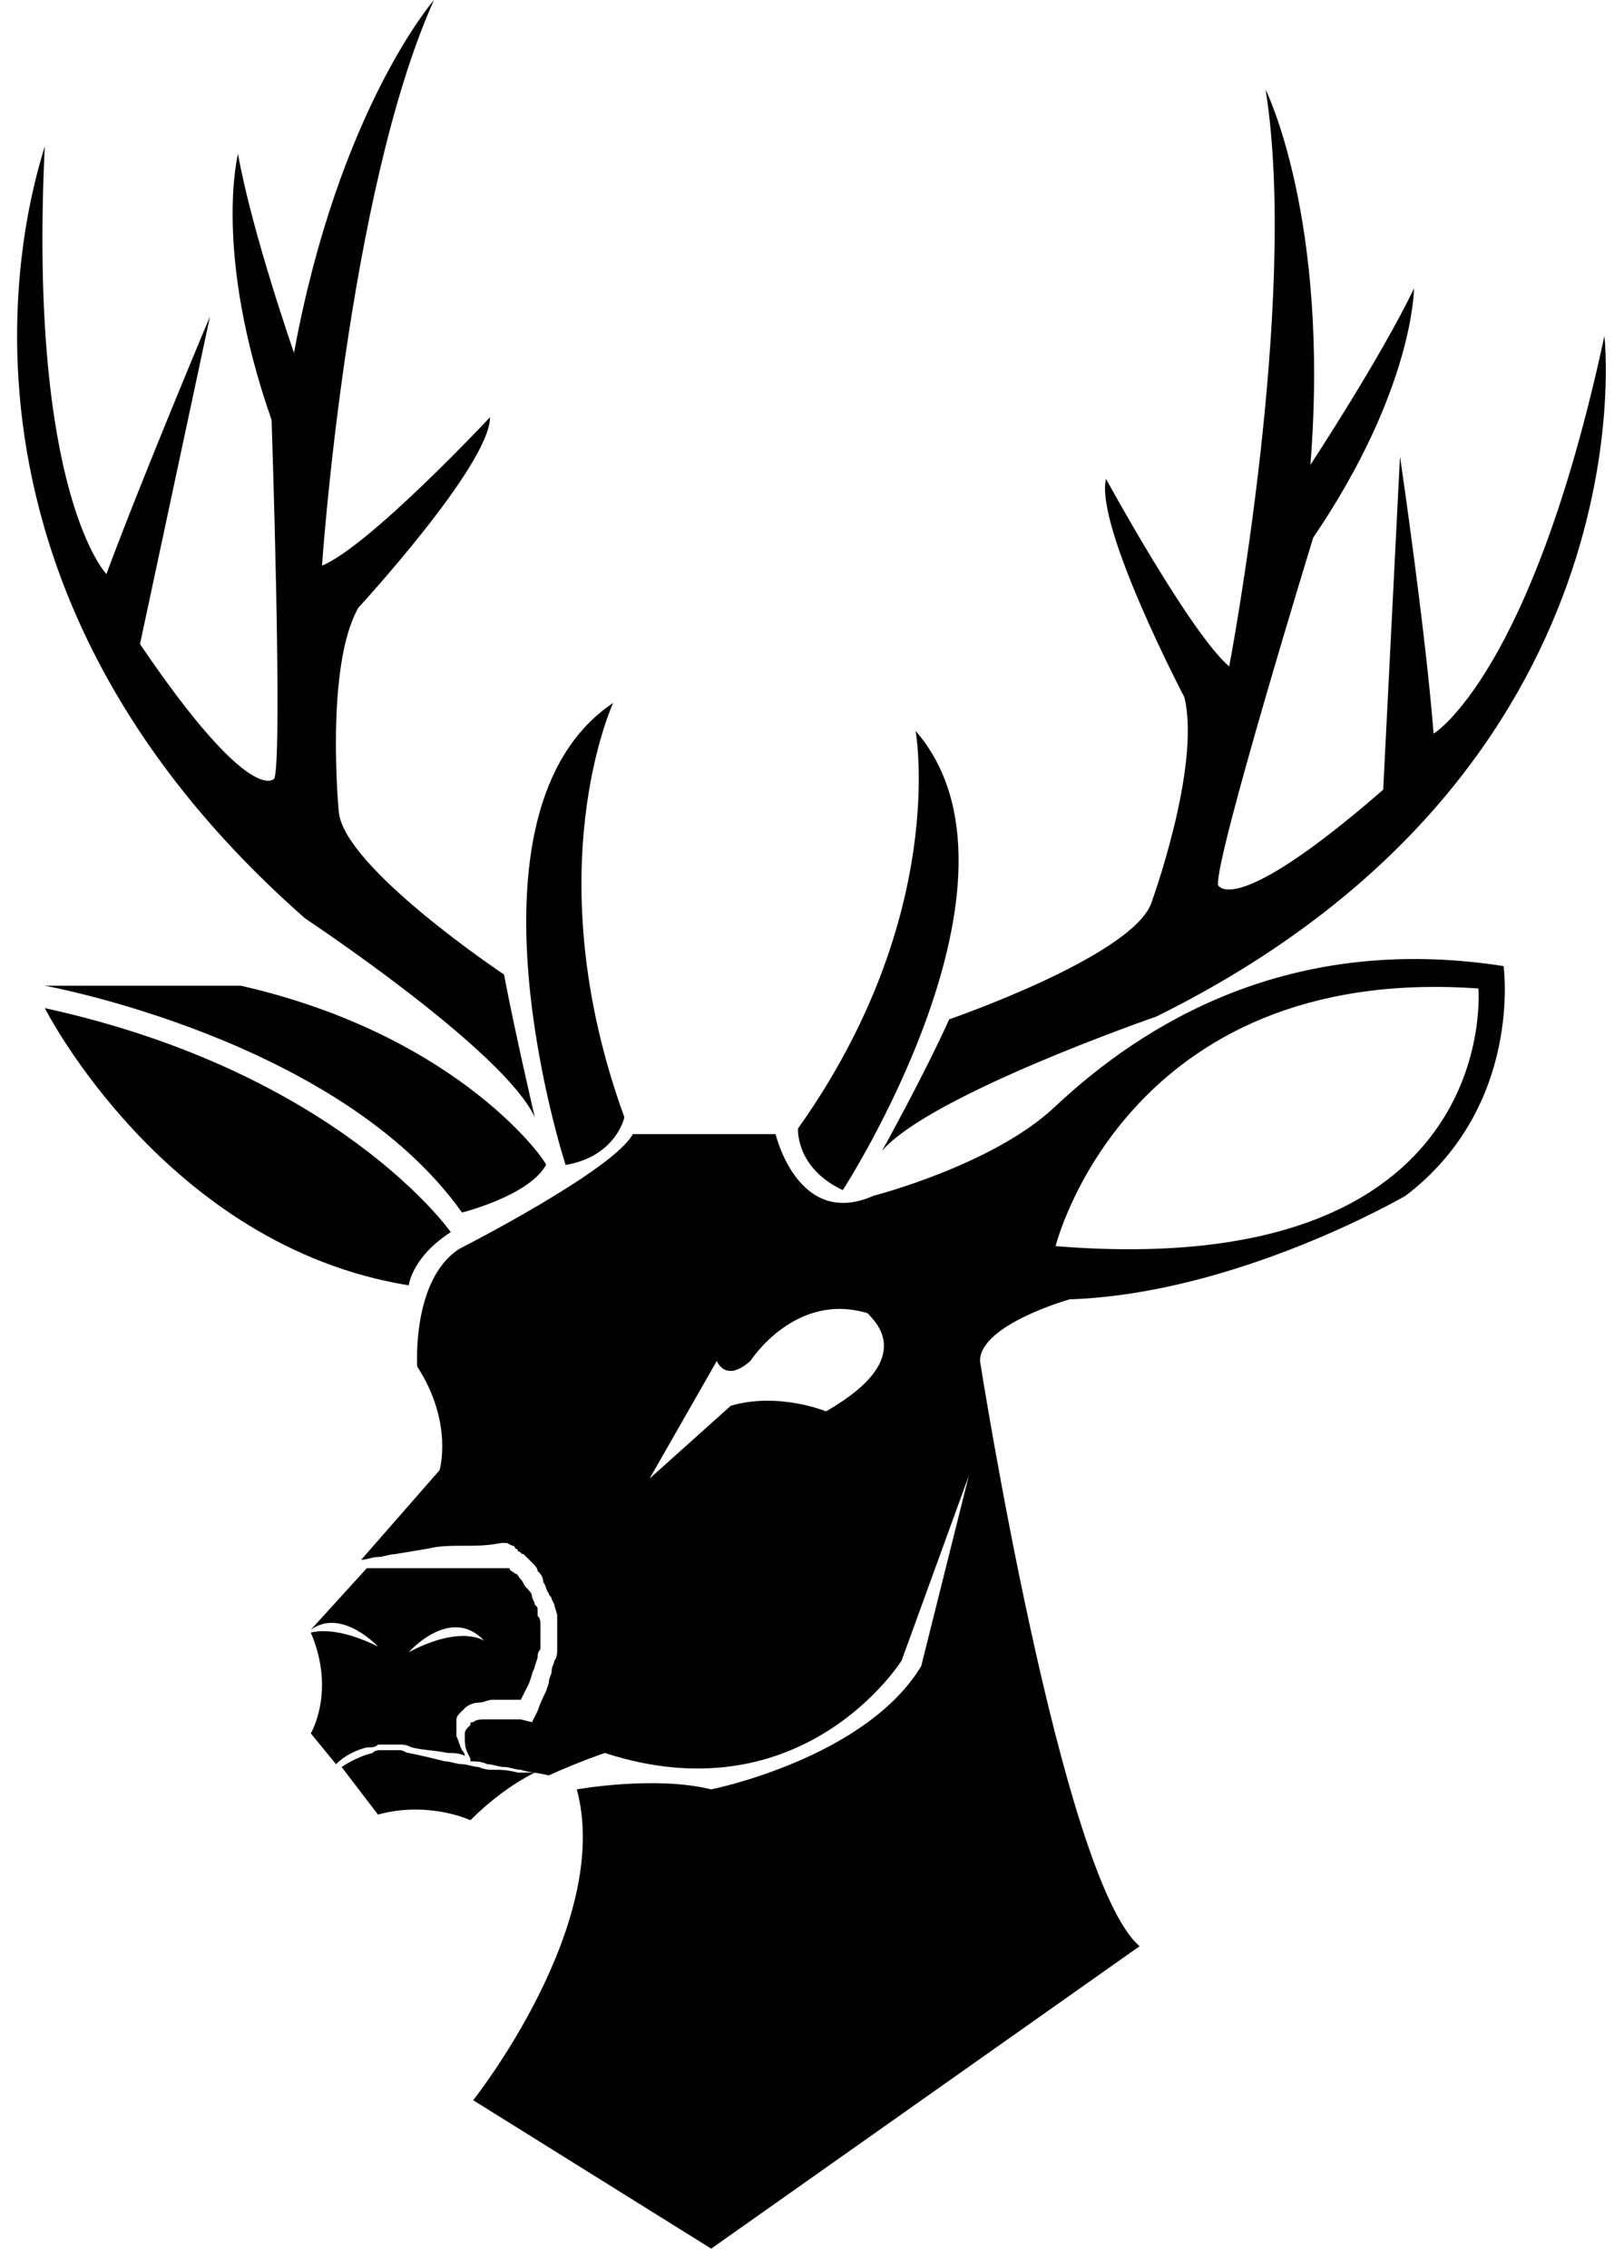 <?xml version="1.0" encoding="UTF-8"?>
<svg width="58px" height="81px" viewBox="0 0 58 81" version="1.1" xmlns="http://www.w3.org/2000/svg" xmlns:xlink="http://www.w3.org/1999/xlink">
    <!-- Generator: Sketch 51.1 (57501) - http://www.bohemiancoding.com/sketch -->
    <title>noun_buck_262569</title>
    <desc>Created with Sketch.</desc>
    <defs></defs>
    <g id="Page-1" stroke="none" stroke-width="1" fill="none" fill-rule="evenodd">
        <g id="noun_buck_262569" fill="#000000" fill-rule="nonzero">
            <path d="M17.7,63.2 C17.5,63.2 17.3,63.2 17.1,63.1 C16.9,63.1 16.7,63 16.5,63 C16.3,63 16.1,62.9 15.9,62.9 C15.5,62.8 15.1,62.7 14.6,62.6 C14.5,62.6 14.4,62.5 14.3,62.5 C14.2,62.5 14.1,62.5 14,62.5 C13.9,62.5 13.9,62.5 13.8,62.5 C13.7,62.5 13.7,62.5 13.6,62.5 C13.5,62.5 13.4,62.5 13.3,62.6 C12.9,62.7 12.5,62.9 12.2,63.1 L13.5,64.8 C15.3,64.3 16.8,65 16.8,65 C17.5,64.3 18.3,63.7 19.1,63.3 C18.9,63.3 18.7,63.3 18.5,63.3 C18.1,63.2 17.9,63.2 17.7,63.2 Z" id="Shape"></path>
            <path d="M13.5,62.3 C13.6,62.3 13.6,62.3 13.7,62.3 C13.8,62.3 13.8,62.3 13.9,62.3 C14,62.3 14.1,62.3 14.3,62.3 C14.4,62.3 14.5,62.3 14.7,62.4 C15.1,62.5 15.5,62.5 16,62.6 C16.2,62.6 16.4,62.6 16.6,62.7 C16.6,62.6 16.5,62.5 16.5,62.5 C16.4,62.3 16.4,62.2 16.3,62 C16.3,61.9 16.3,61.8 16.3,61.7 C16.3,61.6 16.3,61.5 16.3,61.4 C16.3,61.3 16.4,61.2 16.4,61.2 C16.5,61.1 16.5,61.1 16.6,61 C16.7,60.9 16.9,60.8 17.1,60.8 C17.3,60.8 17.4,60.7 17.6,60.7 C17.9,60.7 18.3,60.7 18.6,60.7 L18.9,60.1 L19,59.8 C19,59.7 19.1,59.6 19.1,59.5 L19.2,59.2 C19.2,59.1 19.2,59 19.3,58.9 C19.3,58.8 19.3,58.7 19.3,58.6 L19.3,58.3 C19.3,58.2 19.3,58.1 19.3,58 C19.3,57.9 19.3,57.8 19.2,57.7 L19.2,57.5 C19.2,57.4 19.2,57.4 19.1,57.3 C19.1,57.2 19,57.1 19,57 C19,56.9 18.9,56.8 18.8,56.7 C18.7,56.6 18.7,56.5 18.6,56.4 C18.5,56.3 18.5,56.2 18.4,56.2 C18.3,56.1 18.2,56.1 18.2,56 L13.1,56 L11.1,58.2 C12.2,57.4 13.5,58.8 13.5,58.8 C12.3,58.2 11.5,58.2 11.1,58.3 C12,60.4 11.1,61.9 11.1,61.9 L12,63 C12.3,62.7 12.7,62.5 13.1,62.4 C13.3,62.4 13.4,62.4 13.5,62.3 Z M17.3,58.6 C17.3,58.6 16.5,58 14.6,59 C14.6,59 16.1,57.3 17.3,58.6 Z" id="Shape"></path>
            <path d="M37.7,39.5 C35.5,41.6 31.2,42.7 31.2,42.7 C28.5,43.9 27.7,40.5 27.7,40.5 L22.6,40.5 C21.9,41.8 16.4,44.6 16.4,44.6 C14.7,45.7 14.9,48.8 14.9,48.8 C16.2,50.8 15.7,52.5 15.7,52.5 L12.9,55.7 C13.1,55.7 13.3,55.6 13.5,55.6 C13.7,55.6 13.9,55.5 14.1,55.5 L14.7,55.4 L15.3,55.3 C15.7,55.2 16.1,55.2 16.6,55.2 C17,55.2 17.4,55.2 17.9,55.1 L18.1,55.1 L18.3,55.2 C18.4,55.2 18.4,55.3 18.4,55.3 C18.4,55.3 18.5,55.3 18.5,55.4 C18.6,55.4 18.6,55.5 18.7,55.5 C18.8,55.6 18.9,55.7 19,55.8 C19.1,55.9 19.2,56 19.2,56.1 C19.3,56.2 19.4,56.3 19.4,56.5 C19.5,56.6 19.5,56.8 19.6,56.9 C19.6,57 19.7,57 19.7,57.1 L19.8,57.3 C19.8,57.4 19.9,57.6 19.9,57.7 C19.9,57.8 19.9,58 19.9,58.1 L19.9,58.5 C19.9,58.6 19.9,58.8 19.9,58.9 C19.9,59 19.9,59.2 19.8,59.3 C19.8,59.4 19.7,59.5 19.7,59.7 C19.7,59.8 19.6,59.9 19.6,60.1 L19.5,60.4 C19.4,60.6 19.3,60.8 19.2,61.1 L19,61.5 L18.6,61.4 C18.5,61.4 18.5,61.4 18.4,61.4 C18.3,61.4 18.2,61.4 18.2,61.4 C18,61.4 17.9,61.4 17.7,61.4 C17.6,61.4 17.4,61.4 17.3,61.4 C17.2,61.4 17,61.4 16.9,61.5 C16.8,61.5 16.8,61.5 16.8,61.6 C16.8,61.6 16.7,61.7 16.7,61.7 C16.7,61.7 16.6,61.8 16.6,61.9 C16.6,62 16.6,62 16.6,62.1 C16.6,62.2 16.6,62.4 16.7,62.6 L16.8,62.8 L16.8,62.9 C17,62.9 17.2,62.9 17.4,63 C17.6,63 17.8,63.1 18,63.1 C18.2,63.1 18.4,63.2 18.6,63.2 C18.9,63.3 19.2,63.3 19.6,63.4 C20.7,62.9 21.6,62.6 21.6,62.6 C28.7,64.9 32.2,59.3 32.2,59.3 L34.6,52.7 L32.9,59.5 C30.9,62.8 25.4,63.9 25.4,63.9 C23.4,63.4 20.6,63.9 20.6,63.9 C21.9,68.7 16.9,75 16.9,75 L25.4,80.3 L40.7,69.5 C37.9,67.1 35,48.6 35,48.6 C35,47.3 38.2,46.4 38.2,46.4 C44.2,46.2 50.2,42.7 50.2,42.7 C54.4,39.5 53.7,34.5 53.7,34.5 C46,33.3 40.8,36.6 37.7,39.5 Z M29.5,50.4 C29.5,50.4 27.8,49.7 26.1,50.2 L23.2,52.8 L25.6,48.6 C25.6,48.6 25.9,49.4 26.8,48.6 C26.8,48.6 28.4,46.1 31,46.9 C31,47 33,48.4 29.5,50.4 Z M37.7,44.5 C37.7,44.5 40.2,34.4 52.8,35.3 C52.8,35.3 53.7,45.8 37.7,44.5 Z" id="Shape"></path>
            <path d="M8.6,35.2 L1.6,35.2 C1.6,35.2 12.1,37.1 16.5,43.3 C16.5,43.3 18.9,42.7 19.5,41.6 C19.6,41.6 16.5,37 8.6,35.2 Z" id="Shape"></path>
            <path d="M16.1,44 C16.1,44 12.1,38.3 1.6,36 C1.6,36 5.9,44.5 14.6,45.9 C14.6,45.9 14.7,44.9 16.1,44 Z" id="Shape"></path>
            <path d="M22.3,39.9 C19.1,31.1 21.9,25.1 21.9,25.1 C16.1,29 20.2,41.6 20.2,41.6 C22,41.3 22.3,39.9 22.3,39.9 Z" id="Shape"></path>
            <path d="M10.9,32.8 C10.9,32.8 18,37.5 19.1,39.9 C19.1,39.9 18.4,36.9 18,34.8 C18,34.8 12.3,31 12.1,29 C12.1,29 11.6,23.8 12.8,21.7 C12.8,21.7 17.5,16.6 17.5,14.9 C17.5,14.9 13.2,19.5 11.5,20.2 C11.5,20.2 12.4,6.9 15.5,0 C15.5,0 12.1,3.9 10.5,12.6 C10.5,12.6 9,8.3 8.5,5.5 C8.5,5.5 7.6,9 9.7,15 C9.7,15 10.1,26.9 9.8,27.8 C9.8,27.8 9,28.9 5,23 L7.5,11.3 C7.5,11.3 5.1,17 3.8,20.5 C3.8,20.5 1,17.6 1.6,5.2 C1.7,5.2 -4,19.7 10.9,32.8 Z" id="Shape"></path>
            <path d="M30.1,42.5 C30.1,42.5 37.3,31.4 32.7,26.1 C32.7,26.1 33.9,32.7 28.5,40.3 C28.5,40.3 28.4,41.7 30.1,42.5 Z" id="Shape"></path>
            <path d="M41.1,32.3 C40.3,34.2 33.9,36.4 33.9,36.4 C33,38.4 31.5,41.1 31.5,41.1 C33.2,39.1 41.3,36.3 41.3,36.3 C59.1,27.5 57.3,12 57.3,12 C54.7,24.1 51.2,26.2 51.2,26.2 C50.9,22.4 50,16.3 50,16.3 L49.4,28.2 C44,32.9 43.5,31.6 43.5,31.6 C43.4,30.6 46.9,19.2 46.9,19.2 C50.5,13.9 50.5,10.3 50.5,10.3 C49.3,12.8 46.8,16.6 46.8,16.6 C47.5,7.8 45.2,3.2 45.2,3.2 C46.4,10.7 43.9,23.8 43.9,23.8 C42.5,22.6 39.5,17.1 39.5,17.1 C39.1,18.8 42.3,24.9 42.3,24.9 C42.9,27.4 41.1,32.3 41.1,32.3 Z" id="Shape"></path>
        </g>
    </g>
</svg>